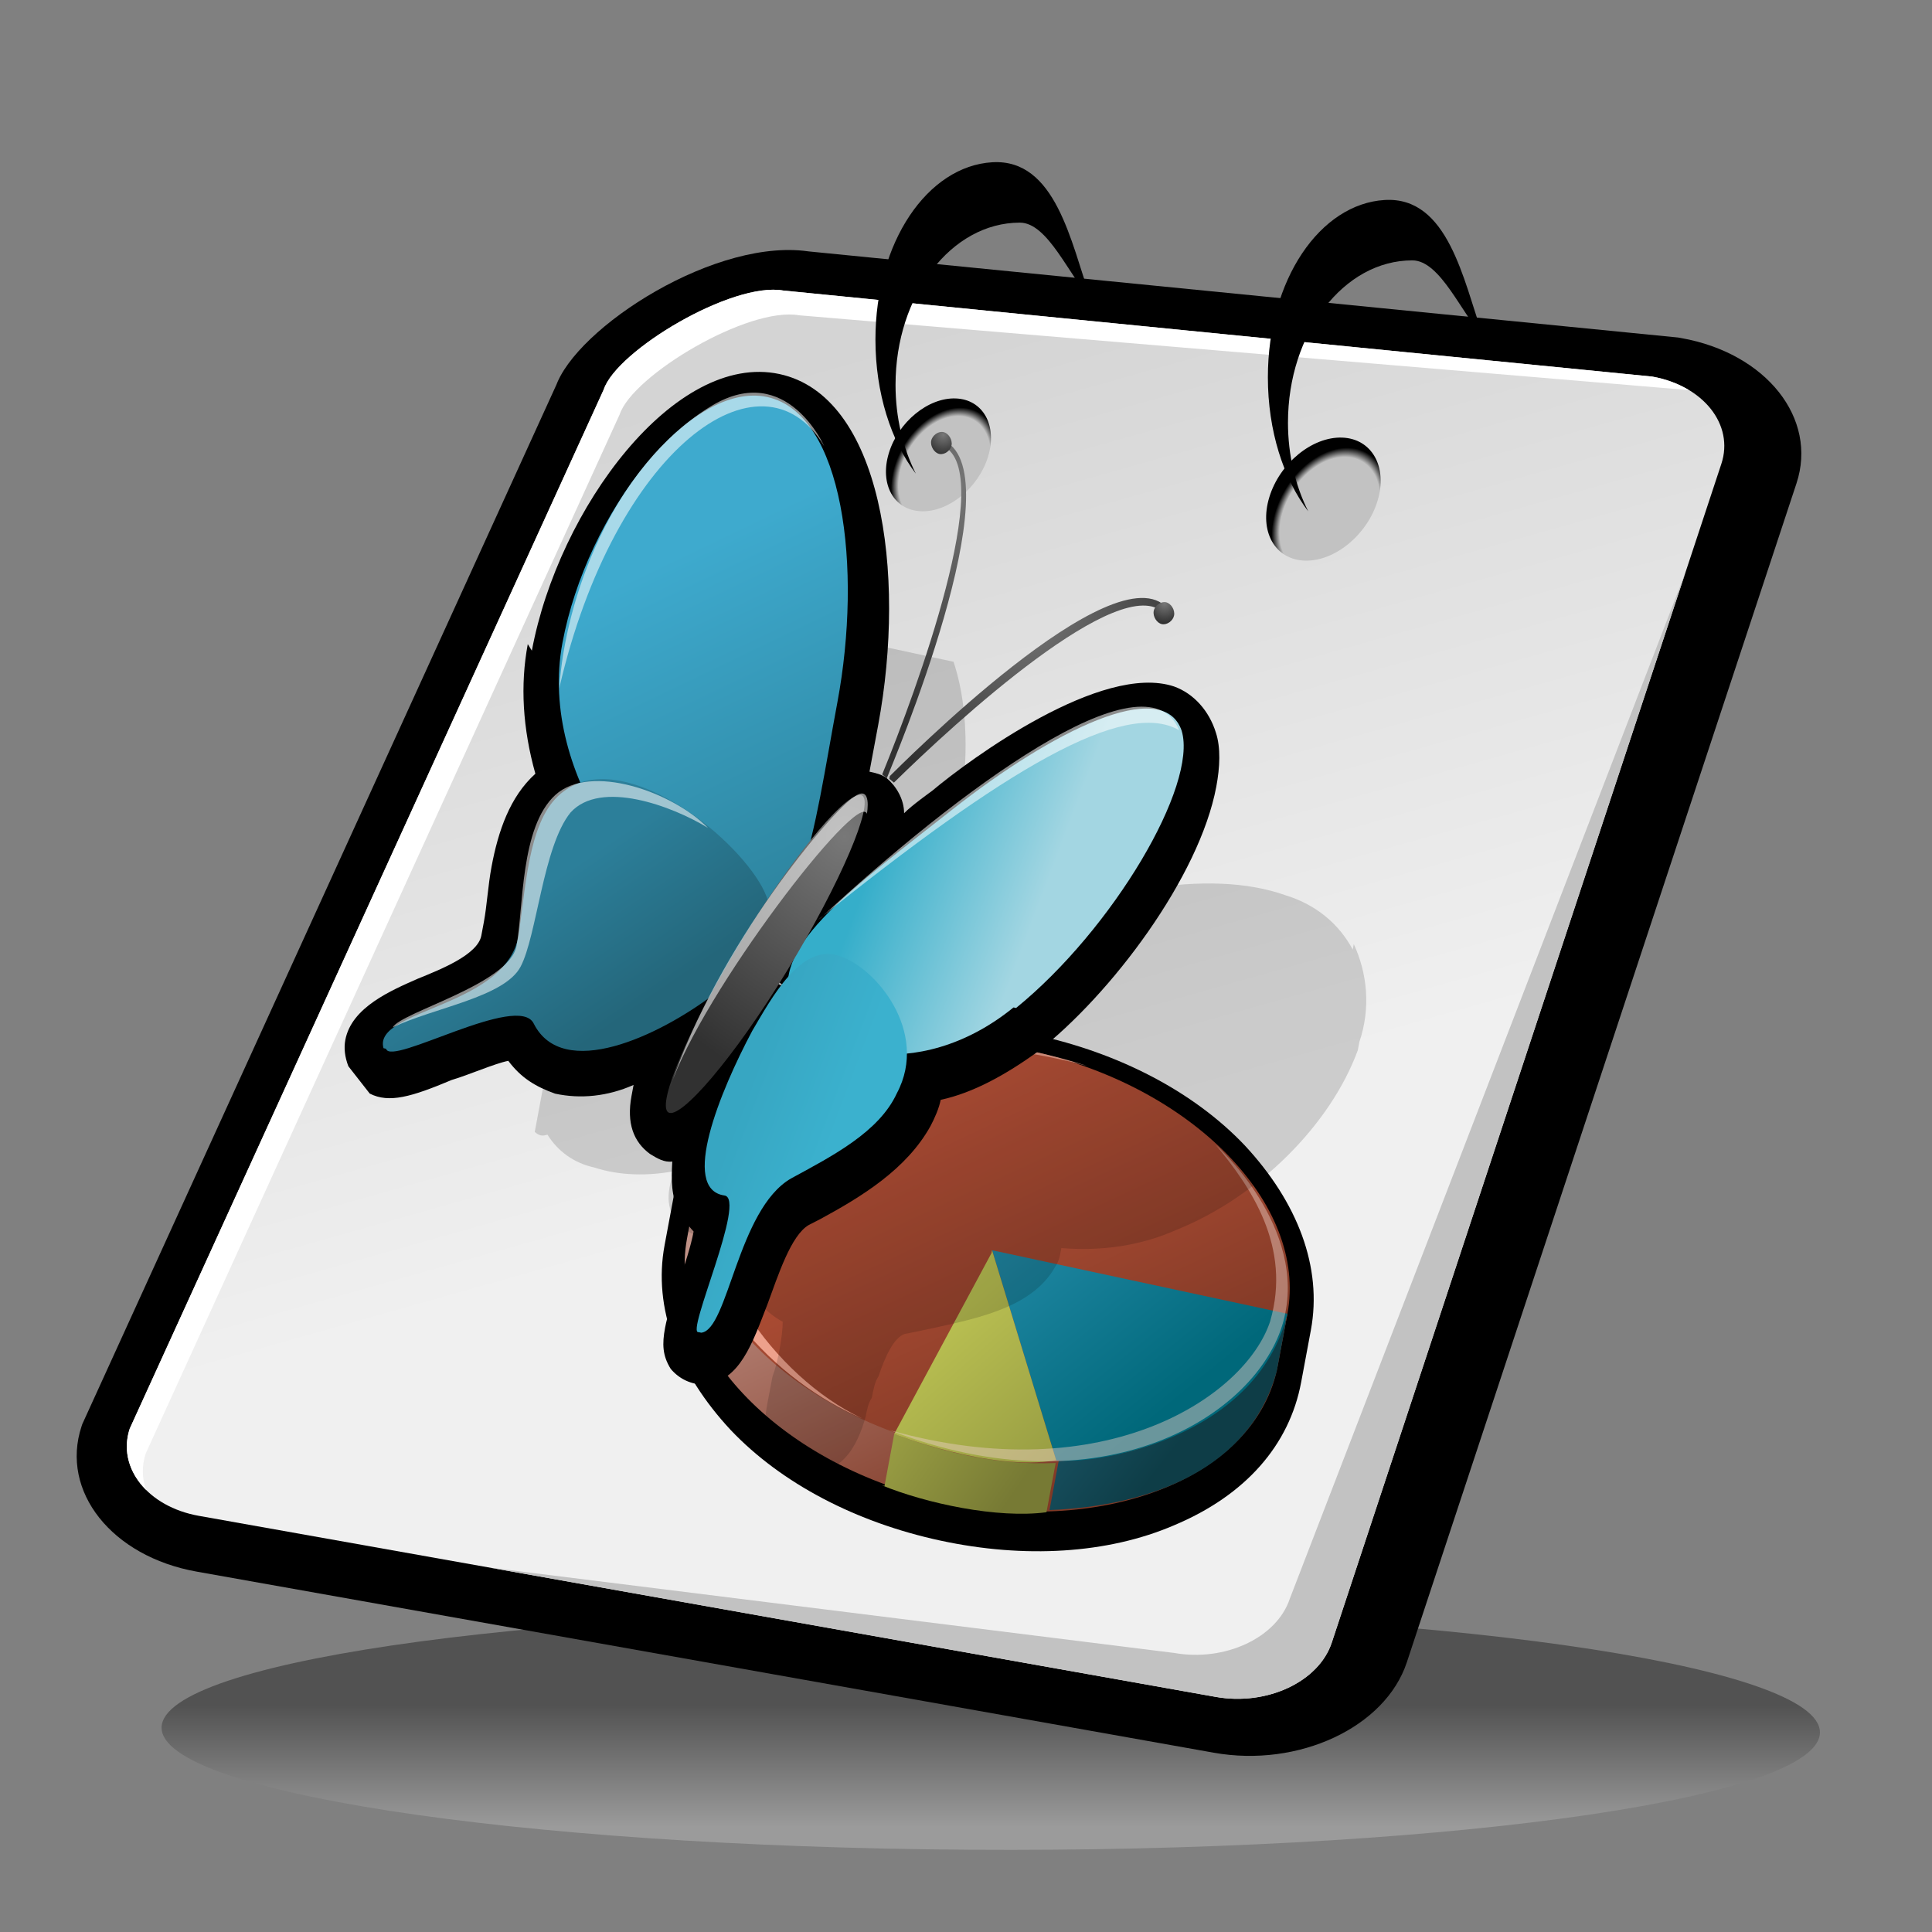 <?xml version="1.0" encoding="UTF-8" standalone="no"?>
<!DOCTYPE svg PUBLIC "-//W3C//DTD SVG 20010904//EN"
"http://www.w3.org/TR/2001/REC-SVG-20010904/DTD/svg10.dtd">
<!-- Created with Sodipodi ("http://www.sodipodi.com/") -->
<svg
   i:viewOrigin="178 524"
   i:rulerOrigin="-178 -268"
   i:pageBounds="178 524 434 268"
   width="48pt"
   height="48pt"
   viewBox="0 0 256 256"
   style="overflow:visible;enable-background:new 0 0 256 256"
   xml:space="preserve"
   id="svg153"
   sodipodi:version="0.32pre"
   sodipodi:docname="/home/cschalle/gnome-themes-extras/Lush/icons/scalable/mimetypes/gnome-mime-application-vnd.sun.xml.calc.svg"
   sodipodi:docbase="/home/cschalle/gnome-themes-extras/Lush/icons/scalable/mimetypes"
   xmlns="http://www.w3.org/2000/svg"
   xmlns:sodipodi="http://sodipodi.sourceforge.net/DTD/sodipodi-0.dtd"
   xmlns:ns="&amp;amp;ns_vars;"
   xmlns:i="&amp;amp;ns_ai;"
   xmlns:xml="http://www.w3.org/XML/1998/namespace"
   xmlns:a="http://ns.adobe.com/AdobeSVGViewerExtensions/3.0/"
   xmlns:xlink="http://www.w3.org/1999/xlink">
  <rect x="0" y="0" width="256" height="256" fill="#808080" stroke="none"/>
  <defs
     id="defs232">
    <linearGradient
       id="XMLID_1_"
       gradientUnits="userSpaceOnUse"
       x1="131.28"
       y1="242.202"
       x2="131.28"
       y2="225.986">
      <stop
         offset="0"
         style="stop-color:#CCCCCC"
         id="stop157" />
      <stop
         offset="1"
         style="stop-color:#000000"
         id="stop158" />
      <a:midPointStop
         offset="0"
         style="stop-color:#CCCCCC"
         id="midPointStop159" />
      <a:midPointStop
         offset="0.5"
         style="stop-color:#CCCCCC"
         id="midPointStop160" />
      <a:midPointStop
         offset="1"
         style="stop-color:#000000"
         id="midPointStop161" />
    </linearGradient>
    <linearGradient
       id="XMLID_2_"
       gradientUnits="userSpaceOnUse"
       x1="101.201"
       y1="49.472"
       x2="130.595"
       y2="153.534">
      <stop
         offset="0"
         style="stop-color:#D4D4D4"
         id="stop165" />
      <stop
         offset="1"
         style="stop-color:#F0F0F0"
         id="stop166" />
      <a:midPointStop
         offset="0"
         style="stop-color:#D4D4D4"
         id="midPointStop167" />
      <a:midPointStop
         offset="0.5"
         style="stop-color:#D4D4D4"
         id="midPointStop168" />
      <a:midPointStop
         offset="1"
         style="stop-color:#F0F0F0"
         id="midPointStop169" />
    </linearGradient>
    <radialGradient
       id="XMLID_3_"
       cx="122.986"
       cy="61.283"
       r="7.46"
       fx="122.986"
       fy="61.283"
       gradientTransform="matrix(0.896 0.035 -0.311 1.104 32.388 -10.531)"
       gradientUnits="userSpaceOnUse">
      <stop
         offset="0.86"
         style="stop-color:#C2C2C2"
         id="stop175" />
      <stop
         offset="1"
         style="stop-color:#000000"
         id="stop176" />
      <a:midPointStop
         offset="0.86"
         style="stop-color:#C2C2C2"
         id="midPointStop177" />
      <a:midPointStop
         offset="0.5"
         style="stop-color:#C2C2C2"
         id="midPointStop178" />
      <a:midPointStop
         offset="1"
         style="stop-color:#000000"
         id="midPointStop179" />
    </radialGradient>
    <radialGradient
       id="XMLID_4_"
       cx="183.277"
       cy="65.597"
       r="8.135"
       fx="183.277"
       fy="65.597"
       gradientTransform="matrix(0.896 0.035 -0.311 1.104 32.388 -10.531)"
       gradientUnits="userSpaceOnUse">
      <stop
         offset="0.86"
         style="stop-color:#C2C2C2"
         id="stop182" />
      <stop
         offset="1"
         style="stop-color:#000000"
         id="stop183" />
      <a:midPointStop
         offset="0.86"
         style="stop-color:#C2C2C2"
         id="midPointStop184" />
      <a:midPointStop
         offset="0.5"
         style="stop-color:#C2C2C2"
         id="midPointStop185" />
      <a:midPointStop
         offset="1"
         style="stop-color:#000000"
         id="midPointStop186" />
    </radialGradient>
    <linearGradient
       id="XMLID_5_"
       gradientUnits="userSpaceOnUse"
       x1="121.18"
       y1="85.257"
       x2="136.82"
       y2="85.257"
       gradientTransform="matrix(0.821 -0.57 0.57 0.821 -85.32 98.286)">
      <stop
         offset="0"
         style="stop-color:#FEE382"
         id="stop193" />
      <stop
         offset="0.545"
         style="stop-color:#FFE649"
         id="stop194" />
      <stop
         offset="0.637"
         style="stop-color:#FFE34C"
         id="stop195" />
      <stop
         offset="1"
         style="stop-color:#FED953"
         id="stop196" />
      <a:midPointStop
         offset="0"
         style="stop-color:#FEE382"
         id="midPointStop197" />
      <a:midPointStop
         offset="0.5"
         style="stop-color:#FEE382"
         id="midPointStop198" />
      <a:midPointStop
         offset="0.545"
         style="stop-color:#FFE649"
         id="midPointStop199" />
      <a:midPointStop
         offset="0.407"
         style="stop-color:#FFE649"
         id="midPointStop200" />
      <a:midPointStop
         offset="1"
         style="stop-color:#FED953"
         id="midPointStop201" />
    </linearGradient>
    <linearGradient
       id="XMLID_6_"
       gradientUnits="userSpaceOnUse"
       x1="133.944"
       y1="85.256"
       x2="120.621"
       y2="85.256"
       gradientTransform="matrix(0.821 -0.57 0.57 0.821 -85.32 98.286)">
      <stop
         offset="0"
         style="stop-color:#FF7300"
         id="stop204" />
      <stop
         offset="0.663"
         style="stop-color:#FF9900"
         id="stop205" />
      <a:midPointStop
         offset="0"
         style="stop-color:#FF7300"
         id="midPointStop206" />
      <a:midPointStop
         offset="0.5"
         style="stop-color:#FF7300"
         id="midPointStop207" />
      <a:midPointStop
         offset="0.663"
         style="stop-color:#FF9900"
         id="midPointStop208" />
    </linearGradient>
    <linearGradient
       id="XMLID_7_"
       gradientUnits="userSpaceOnUse"
       x1="127.7"
       y1="159.065"
       x2="139.748"
       y2="171.113"
       gradientTransform="matrix(0.821 -0.57 0.57 0.821 -85.32 98.286)">
      <stop
         offset="0"
         style="stop-color:#FEDBB1"
         id="stop211" />
      <stop
         offset="1"
         style="stop-color:#DEAF78"
         id="stop212" />
      <a:midPointStop
         offset="0"
         style="stop-color:#FEDBB1"
         id="midPointStop213" />
      <a:midPointStop
         offset="0.5"
         style="stop-color:#FEDBB1"
         id="midPointStop214" />
      <a:midPointStop
         offset="1"
         style="stop-color:#DEAF78"
         id="midPointStop215" />
    </linearGradient>
    <linearGradient
       id="XMLID_8_"
       gradientUnits="userSpaceOnUse"
       x1="116.912"
       y1="168.265"
       x2="120.412"
       y2="163.764">
      <stop
         offset="0"
         style="stop-color:#C2BAAD"
         id="stop218" />
      <stop
         offset="1"
         style="stop-color:#D4CCBF"
         id="stop219" />
      <a:midPointStop
         offset="0"
         style="stop-color:#C2BAAD"
         id="midPointStop220" />
      <a:midPointStop
         offset="0.5"
         style="stop-color:#C2BAAD"
         id="midPointStop221" />
      <a:midPointStop
         offset="1"
         style="stop-color:#D4CCBF"
         id="midPointStop222" />
    </linearGradient>
    <linearGradient
       id="XMLID_9_"
       gradientUnits="userSpaceOnUse"
       x1="126.717"
       y1="75.508"
       x2="134.134"
       y2="82.925"
       gradientTransform="matrix(0.821 -0.57 0.57 0.821 -85.32 98.286)">
      <stop
         offset="0"
         style="stop-color:#FFFFFF"
         id="stop225" />
      <stop
         offset="1"
         style="stop-color:#FFE649"
         id="stop226" />
      <a:midPointStop
         offset="0"
         style="stop-color:#FFFFFF"
         id="midPointStop227" />
      <a:midPointStop
         offset="0.5"
         style="stop-color:#FFFFFF"
         id="midPointStop228" />
      <a:midPointStop
         offset="1"
         style="stop-color:#FFE649"
         id="midPointStop229" />
    </linearGradient>
  </defs>
  <sodipodi:namedview
     id="base" />
  <path
     i:knockout="Off"
     style="font-size:12;opacity:0.36;fill:url(#XMLID_1_);"
     d="M21.45,228.51c-1.577,8.76,46.318,16.188,106.977,16.592    c60.658,0.402,111.107-6.375,112.685-15.134c1.576-8.759-46.316-16.187-106.975-16.589    C73.478,212.976,23.026,219.751,21.45,228.51z"
     id="path162" />
  <path
     i:knockout="Off"
     style="font-size:12;"
     d="M222.378,44.725L106.815,33.279l0.824,0.114c-12.484-2.223-31.43,10.05-34.033,17.923    l0.215-0.547L10.899,188.715l-0.092,0.278c-2.847,8.613,3.999,17.251,15.257,19.255l134.77,23.995    c11.258,2.004,22.734-3.372,25.58-11.984l51.628-156.205c2.847-8.613-3.998-17.251-15.256-19.256L222.378,44.725z"
     id="path163" />
  <path
     i:knockout="Off"
     style="font-size:12;fill:url(#XMLID_2_);"
     d="M17.192,189.302c-1.711,5.178,2.388,10.348,9.154,11.554l134.769,23.994    c6.767,1.204,13.638-2.014,15.349-7.191l51.627-156.203c1.711-5.177-2.388-10.35-9.153-11.555L103.789,38.497    c-6.766-1.205-22.087,7.953-23.797,13.129L17.192,189.302z"
     id="path170" />
  <path
     i:knockout="Off"
     style="font-size:12;fill:#ffffff;"
     d="M19.313,192.584L82.112,54.909c1.711-5.177,17.033-14.334,23.798-13.129l117.878,9.91    c-1.382-0.833-3.015-1.461-4.851-1.788L103.789,38.497c-6.766-1.205-22.087,7.953-23.797,13.129l-62.8,137.676    c-0.975,2.951-0.057,5.901,2.164,8.116C18.818,195.892,18.765,194.24,19.313,192.584z"
     id="path171" />
  <path
     i:knockout="Off"
     style="font-size:12;fill:#c2c2c2;"
     d="M170.909,211.829c-1.711,5.177-8.582,8.396-15.349,7.191l-90.616-11.294l96.17,17.123    c6.767,1.204,13.638-2.014,15.349-7.191l46.879-141.839L170.909,211.829z"
     id="path172" />
  <path
     i:knockout="Off"
     style="font-size:12;fill:none;"
     d="M256,256H0V0h256V256z"
     id="path173" />
  <path
     i:knockout="Off"
     style="font-size:12;fill:url(#XMLID_3_);"
     d="M116.158,59.226c-1.259,4.127,0.663,7.579,4.294,7.708c3.63,0.13,7.594-3.113,8.852-7.241    c1.259-4.128-0.666-7.579-4.294-7.708C121.378,51.855,117.416,55.097,116.158,59.226z"
     id="path180"
     transform="translate(1.62,0.81)" />
  <path
     i:knockout="Off"
     style="font-size:12;fill:url(#XMLID_4_);"
     d="M168.191,65.88c-1.373,4.5,0.723,8.264,4.682,8.405c3.958,0.142,8.28-3.395,9.652-7.896    c1.372-4.501-0.726-8.264-4.683-8.405C173.884,57.843,169.563,61.378,168.191,65.88z"
     id="path187" />
  <path
     i:knockout="Off"
     style="font-size:12;"
     d="M118.663,51c0-11.875,7.377-21.5,16.478-21.5c3.754,0,6.589,7.242,9.359,10    c-2.61-7.379-4.61-18.5-13.021-18C122.941,22.008,116,32.021,116,45c0,7.096,2.075,13.452,5.35,17.761    C119.653,59.381,118.663,55.342,118.663,51z"
     id="path188" />
  <path
     i:knockout="Off"
     style="font-size:12;"
     d="M170.663,56c0-11.875,7.378-21.5,16.478-21.5c3.754,0,6.589,7.242,9.359,10    c-2.61-7.379-4.61-18.5-13.021-18C174.941,27.008,168,37.021,168,50c0,7.096,2.074,13.452,5.35,17.761    C171.652,64.381,170.663,60.342,170.663,56z"
     id="path189" />
  <g
     id="Layer_x0020_4"
     style="font-size:12;stroke:#000000;"
     transform="matrix(3.374,0.726,-0.676,3.623,63.134,31.503)">
    <path
       style="stroke:none;"
       d="M18,26.1c-2.5,1.6-3.8,3.7-3.8,6V34c0,2.3,1.4,4.4,3.8,6c2.3,1.5,5.4,2.3,8.7,2.3s6.4-0.8,8.7-2.3c2.5-1.6,3.8-3.7,3.8-6v-1.9c0-2.3-1.4-4.4-3.8-6c-2.3-1.5-5.4-2.3-8.7-2.3s-6.4,0.8-8.7,2.3z"
       id="path259" />
    <linearGradient
       id="aigrd5"
       gradientUnits="userSpaceOnUse"
       x1="23.13"
       y1="28.455"
       x2="30.731"
       y2="39.377">
      <stop
         offset="0"
         style="stop-color:#C09287"
         id="stop261" />
      <stop
         offset="1"
         style="stop-color:#803926"
         id="stop262" />
    </linearGradient>
    <path
       style="fill:url(#aigrd5);stroke:none;"
       d="M37.8,31.7c-1.3-3.1-5.8-5.4-11.2-5.4c-5.4,0-9.9,2.3-11.2,5.4H15v1.9c0,4,5.2,7.3,11.6,7.3c6.4,0,11.6-3.3,11.6-7.3v-1.9h-0.4z"
       id="path263" />
    <linearGradient
       id="aigrd6"
       gradientUnits="userSpaceOnUse"
       x1="22.982"
       y1="26.53"
       x2="30.638"
       y2="37.531">
      <stop
         offset="0"
         style="stop-color:#C1553A"
         id="stop265" />
      <stop
         offset="1"
         style="stop-color:#803926"
         id="stop266" />
    </linearGradient>
    <path
       style="fill:url(#aigrd6);stroke:none;"
       d="M38.2,31.7c0,4-5.2,7.3-11.6,7.3C20.2,39,15,35.8,15,31.7c0-4,5.2-7.3,11.6-7.3c6.4,0,11.6,3.3,11.6,7.3z"
       id="path267" />
    <linearGradient
       id="aigrd7"
       gradientUnits="userSpaceOnUse"
       x1="25.008"
       y1="31.059"
       x2="35.244"
       y2="36.693">
      <stop
         offset="0"
         style="stop-color:#2C7894"
         id="stop269" />
      <stop
         offset="1"
         style="stop-color:#0E3D47"
         id="stop270" />
    </linearGradient>
    <path
       style="fill:url(#aigrd7);stroke:none;"
       d="M38.2,33.9l0-2c-1.3,4.1-4.1,5.9-7.6,6.7v1.8c3.8-0.9,7.3-3,7.6-6.6z"
       id="path271" />
    <linearGradient
       id="aigrd8"
       gradientUnits="userSpaceOnUse"
       x1="22.534"
       y1="24.677"
       x2="34.729"
       y2="35.496">
      <stop
         offset="0"
         style="stop-color:#3FA6CC"
         id="stop273" />
      <stop
         offset="1"
         style="stop-color:#00687A"
         id="stop274" />
    </linearGradient>
    <path
       style="fill:url(#aigrd8);stroke:none;"
       d="M38.2,31.7c-0.3,4.7-6.3,6.8-7.7,6.9l-3.9-6.9h11.6z"
       id="path275" />
    <linearGradient
       id="aigrd9"
       gradientUnits="userSpaceOnUse"
       x1="13.718"
       y1="33.332"
       x2="28.977"
       y2="40.467">
      <stop
         offset="0"
         style="stop-color:#E8F066"
         id="stop277" />
      <stop
         offset="1"
         style="stop-color:#777A34"
         id="stop278" />
    </linearGradient>
    <path
       style="fill:url(#aigrd9);stroke:none;"
       d="M24.2,40.8v-1.9c2.2,0.3,4.2,0.3,6.3-0.2l0,1.8c-1.8,0.6-4.6,0.6-6.4,0.3z"
       id="path279" />
    <linearGradient
       id="aigrd10"
       gradientUnits="userSpaceOnUse"
       x1="17.68"
       y1="28.994"
       x2="30.699"
       y2="39.629">
      <stop
         offset="0"
         style="stop-color:#E8F066"
         id="stop281" />
      <stop
         offset="1"
         style="stop-color:#949941"
         id="stop282" />
    </linearGradient>
    <path
       style="fill:url(#aigrd10);stroke:none;"
       d="M26.6,31.7l3.9,6.9c-2.4,0.9-6.3,0.3-6.3,0.3l2.4-7.1z"
       id="path283" />
    <path
       style="opacity:0.45;fill:#ECCFC7;stroke:none;"
       d="M34.3,26.3c0,0,4.1,2.2,3.8,5.7c-0.3,3.5-5.5,8.1-14.1,6.8c8.6,0.5,13.2-3.9,13.6-6.7c0.3-2.8-1.7-4.6-3.3-5.8z"
       id="path284" />
    <path
       style="fill:#EDA18C;stroke:none;"
       d="M22.9,38.6c-3.4-0.6-8-3.3-7.8-7.1c0.1-3.6,5-7.8,13.8-7c-8.6-0.4-13.1,3.6-13.3,6.8c-0.2,3,3.6,6.5,7.3,7.3z"
       id="path285" />
  </g>
  <g
     id="Layer_x0020_3"
     style="font-size:12;fill:#ffffff;stroke:#000000;"
     transform="matrix(3.374,0.726,-0.676,3.623,63.134,31.503)">
    <path
       style="opacity:0.15;fill:#000000;stroke:none;"
       d="M38.1,18.4c-0.7-0.8-1.7-1.3-2.9-1.4c-3.2-0.4-7.3,1.4-10.2,3.3L23.8,21c-0.2,0.1-0.3,0.2-0.4,0.3c-0.1-0.2-0.4-0.4-0.7-0.6c-0.2-0.1-0.5-0.1-0.7-0.2c0-0.1,0.2-1.5,0.2-1.5c0.3-2.8,0-5.7-1.2-7.7h-9.8c-1.2,1.4-2.2,3.2-2.7,5v4.3    c0.1,0.4,0.3,0.8,0.5,1.2c-0.2,0.2-0.4,0.4-0.5,0.5v8.7C8.7,31.1,8.8,31.1,9,31c0.5,0.5,1.2,0.8,2,0.8c1,0.1,2.1-0.1,3.1-0.5c0,0.1,0,0.2-0.1,0.3c-0.1,0.9,0.2,1.4,0.9,1.7c0.7,0.3,1.4,0.1,2-0.3c0.1,0.6,0.3,1.1,0.6,1.6c0.4,0.6,1,1,1.7,1.2c0.1,0.5,0.1,1.5,0,2    c0,1.4-0.1,2.2,0.6,2.7l1.1,0.4c1.6,0,2-1.3,2.1-2.4c0-0.2,0-0.5,0.1-0.7c0-0.3,0-0.6,0.1-0.8c0.1-0.7,0.3-1.5,0.7-1.7l0.5-0.2c1.9-0.8,4.1-1.6,4.7-3.3c0.1-0.2,0.1-0.4,0.1-0.6c0,0,0-0.1,0-0.1c1.6-0.2,3-0.7,4.2-1.5c2.9-1.8,5.1-4.9,5.6-7.7c0-0.1,0-0.2,0-0.3    c0.2-1.3-0.2-2.5-0.9-3.4z"
       id="path287" />
    <path
       style="fill:#000000;stroke:none;"
       d="M4.8,13.9c0,1.5,0.4,3,1.2,4.5c-0.8,1-1,2.3-1,3.6c0,0.7,0.1,1.4,0.1,2l0,0.5c0,0,0,0,0,0c0,0.7-1.3,1.5-2.1,2c-0.9,0.6-2.3,1.5-2.3,2.7c0,0.3,0.1,0.6,0.3,0.9L2,30.9c0.8,0.2,1.6-0.2,3-1.1c0.6-0.3,1.5-0.9,2-1.1c0.6,0.5,1.2,0.7,2,0.8    c1,0,2-0.3,2.9-0.9c0,0.1,0,0.2,0,0.4c0,1,0.4,1.6,1.1,1.9c0.3,0.1,0.6,0.2,0.9,0.1c0.1,0.7,0.2,1.2,0.6,1.7c0.2,0.2,0.4,0.4,0.7,0.6c0,0.5-0.1,1.3-0.2,1.8c-0.1,0.7-0.2,1.3-0.2,1.8c0,0.6,0.1,1,0.5,1.4c0.4,0.3,0.9,0.4,1.4,0.3c1.3-0.4,1.5-1.8,1.8-3.3    c0.2-1.1,0.4-2.6,1-3.1l0.4-0.3c1.4-1.1,2.9-2.4,3.5-4.1c0.1-0.3,0.2-0.7,0.2-1c1.2-0.5,2.3-1.4,3.3-2.4c2.4-2.6,4.9-7.4,4.9-10.7c0-0.7-0.1-1.4-0.4-1.9c-0.4-0.7-1.1-1.2-1.9-1.3c-2.9-0.3-7.2,4.1-8.4,5.5c0,0-0.7,0.7-0.9,1c-0.1-0.5-0.5-0.9-0.9-1.1    c-0.2-0.1-0.5-0.1-0.7-0.1c0-0.1,0-1.7,0-1.7c0-5.6-2.2-11.6-6.2-11.6c-4.1,0-7.4,6.4-7.4,11.6z M15.8,23.5c0.1,0,0.5,0.2,1.1,0.5c-0.6-0.1-1.1-0.2-1.1-0.2c0-0.1,0-0.1,0.1-0.3z"
       id="path288" />
    <linearGradient
       id="aigrd11"
       gradientUnits="userSpaceOnUse"
       x1="-154.205"
       y1="14.582"
       x2="-147.762"
       y2="13.586"
       gradientTransform="matrix(-0.999 -3.400000e-002 -3.400000e-002 0.999 -127.509 -1.045)">
      <stop
         offset="0"
         style="stop-color:#A3D6E2"
         id="stop290" />
      <stop
         offset="1"
         style="stop-color:#35AECA"
         id="stop291" />
    </linearGradient>
    <path
       style="fill:url(#aigrd11);stroke:none;"
       d="M25.7,23c-3.1,3.5-7.5,3.2-8.5,1.4c-1-1.8,1.6-4.4,4.8-7.9s7-6.3,8.1-4.5c1,1.8-1.2,7.5-4.3,11z"
       id="path292" />
    <linearGradient
       id="aigrd12"
       gradientUnits="userSpaceOnUse"
       x1="-134.478"
       y1="9.646"
       x2="-141.694"
       y2="19.804"
       gradientTransform="matrix(-1 0 0 1 -124.667 0)">
      <stop
         offset="0"
         style="stop-color:#3EAACE"
         id="stop294" />
      <stop
         offset="1"
         style="stop-color:#2E86A1"
         id="stop295" />
    </linearGradient>
    <path
       style="fill:url(#aigrd12);stroke:none;"
       d="M6.1,13.6c0,4.9,5.2,8.9,8.2,8.9s2.6-4,2.6-8.9c0-4.9-1.8-10.2-4.8-10.2s-6,5.4-6,10.2z"
       id="path296" />
    <radialGradient
       id="aigrd13"
       cx="23.335"
       cy="8.908"
       r="6.906"
       fx="23.335"
       fy="8.908"
       gradientUnits="userSpaceOnUse">
      <stop
         offset="0"
         style="stop-color:#787878"
         id="stop298" />
      <stop
         offset="1"
         style="stop-color:#313131"
         id="stop299" />
    </radialGradient>
    <path
       style="fill:url(#aigrd13);stroke:none;"
       d="M19.4,15.9l0.2,0.1c1.9-2.6,7.1-9.2,9-8l0.1-0.2c-2.4-1.7-9,7.6-9.3,8z"
       id="path300" />
    <radialGradient
       id="aigrd14"
       cx="19.597"
       cy="5.164"
       r="8.323"
       fx="19.597"
       fy="5.164"
       gradientUnits="userSpaceOnUse">
      <stop
         offset="0"
         style="stop-color:#787878"
         id="stop302" />
      <stop
         offset="1"
         style="stop-color:#313131"
         id="stop303" />
    </radialGradient>
    <path
       style="fill:url(#aigrd14);stroke:none;"
       d="M19.1,3.8c2.2,0.5,0.7,8.8,0,12l0.2,0.1c0.1-0.5,2.7-11.6-0.2-12.3l-0.1,0.2z"
       id="path304" />
    <linearGradient
       id="aigrd15"
       gradientUnits="userSpaceOnUse"
       x1="-148.159"
       y1="26.034"
       x2="-144.46"
       y2="25.462"
       gradientTransform="matrix(-0.999 -3.400000e-002 -3.400000e-002 0.999 -127.509 -1.045)">
      <stop
         offset="0"
         style="stop-color:#3BB1CE"
         id="stop306" />
      <stop
         offset="1"
         style="stop-color:#37A6C2"
         id="stop307" />
    </linearGradient>
    <path
       style="fill:url(#aigrd15);stroke:none;"
       d="M16.2,36.8c1-0.3,0.5-4.6,2.3-6.1c1.4-1.1,3-2.3,3.4-3.8c0.8-2.4-1.7-4.3-3.2-4.4s-2.2,2-2.7,3.3c-0.8,2.4-1.6,6.1,0.1,6c0.9-0.1-0.5,5.2,0,5z"
       id="path308" />
    <linearGradient
       id="aigrd16"
       gradientUnits="userSpaceOnUse"
       x1="-220.82"
       y1="85.246"
       x2="-215.261"
       y2="84.386"
       gradientTransform="matrix(0.574 0.819 -0.819 0.574 203.285 154.58)">
      <stop
         offset="0"
         style="stop-color:#2C7F9A"
         id="stop310" />
      <stop
         offset="1"
         style="stop-color:#24667A"
         id="stop311" />
    </linearGradient>
    <path
       style="fill:url(#aigrd16);stroke:none;"
       d="M2.2,29.2c-0.7-1.3,4.5-2.4,4.3-5.1c-0.1-2-0.4-4.2,0.7-5.3c1.8-1.9,6.3,0,8,1.7s0.1,3.2-0.9,4.3c-1.8,1.9-5.1,4.2-6.6,2.4c-0.8-1-5.1,2.6-5.4,2z"
       id="path312" />
    <radialGradient
       id="aigrd17"
       cx="-115.925"
       cy="11.151"
       r="6.31"
       fx="-115.925"
       fy="11.151"
       gradientTransform="matrix(-1.361 -0.55 -0.55 1.361 -133.518 -60.679)"
       gradientUnits="userSpaceOnUse">
      <stop
         offset="0"
         style="stop-color:#787878"
         id="stop314" />
      <stop
         offset="1"
         style="stop-color:#313131"
         id="stop315" />
    </radialGradient>
    <path
       style="fill:url(#aigrd17);stroke:none;"
       d="M15,22.6c-1.4,3.5-2.1,6.5-1.6,6.7c0.5,0.2,2.1-2.4,3.5-5.9c1.4-3.5,2.1-6.5,1.6-6.7c-0.5-0.2-2.1,2.4-3.5,5.9z"
       id="path316" />
    <radialGradient
       id="aigrd18"
       cx="19.01"
       cy="3.397"
       r="0.716"
       fx="19.01"
       fy="3.397"
       gradientUnits="userSpaceOnUse">
      <stop
         offset="0"
         style="stop-color:#787878"
         id="stop318" />
      <stop
         offset="1"
         style="stop-color:#313131"
         id="stop319" />
    </radialGradient>
    <path
       style="fill:url(#aigrd18);stroke:none;"
       d="M18.6,3.7c0,0.2,0.2,0.4,0.4,0.4c0.2,0,0.4-0.2,0.4-0.4c0-0.2-0.2-0.4-0.4-0.4c-0.2,0-0.4,0.2-0.4,0.4z"
       id="path320" />
    <radialGradient
       id="aigrd19"
       cx="28.552"
       cy="7.644"
       r="0.715"
       fx="28.552"
       fy="7.644"
       gradientUnits="userSpaceOnUse">
      <stop
         offset="0"
         style="stop-color:#787878"
         id="stop322" />
      <stop
         offset="1"
         style="stop-color:#313131"
         id="stop323" />
    </radialGradient>
    <path
       style="fill:url(#aigrd19);stroke:none;"
       d="M28.2,8c0,0.2,0.2,0.4,0.4,0.4c0.2,0,0.4-0.2,0.4-0.4s-0.2-0.4-0.4-0.4c-0.2,0-0.4,0.2-0.4,0.4z"
       id="path324" />
    <path
       style="opacity:0.55;stroke:none;"
       d="M14.6,4.7c0,0-2-2.7-4.5-0.6c-3.4,2.9-4.2,8-3.8,11.1c0.4-8.8,5.2-13.7,8.3-10.5z"
       id="path325" />
    <path
       style="opacity:0.55;stroke:none;"
       d="M17.8,21.3C22,15.9,28.2,9.4,30,12c-2.3-0.7-6.3,2.7-12.3,9.4z"
       id="path326" />
    <path
       style="opacity:0.55;stroke:none;"
       d="M18.8,17.3c-0.5-0.8-5,7.6-5.5,11.1c0.8-5.4,4.2-11,4.9-11.6c0.6-0.6,0.6,0.5,0.6,0.5z"
       id="path327" />
    <path
       style="opacity:0.55;stroke:none;"
       d="M12.9,19c-1.6-1-4.9-1.4-6,0c-1.1,1.4-0.4,4.2-0.4,5.6s-3.9,3.2-4.1,3.8c1.4-1,4-1.9,4.4-3.1s0-4.4,0.8-5.8c0.9-1.4,3.8-1,5.3-0.5z"
       id="path328" />
  </g>
</svg>
